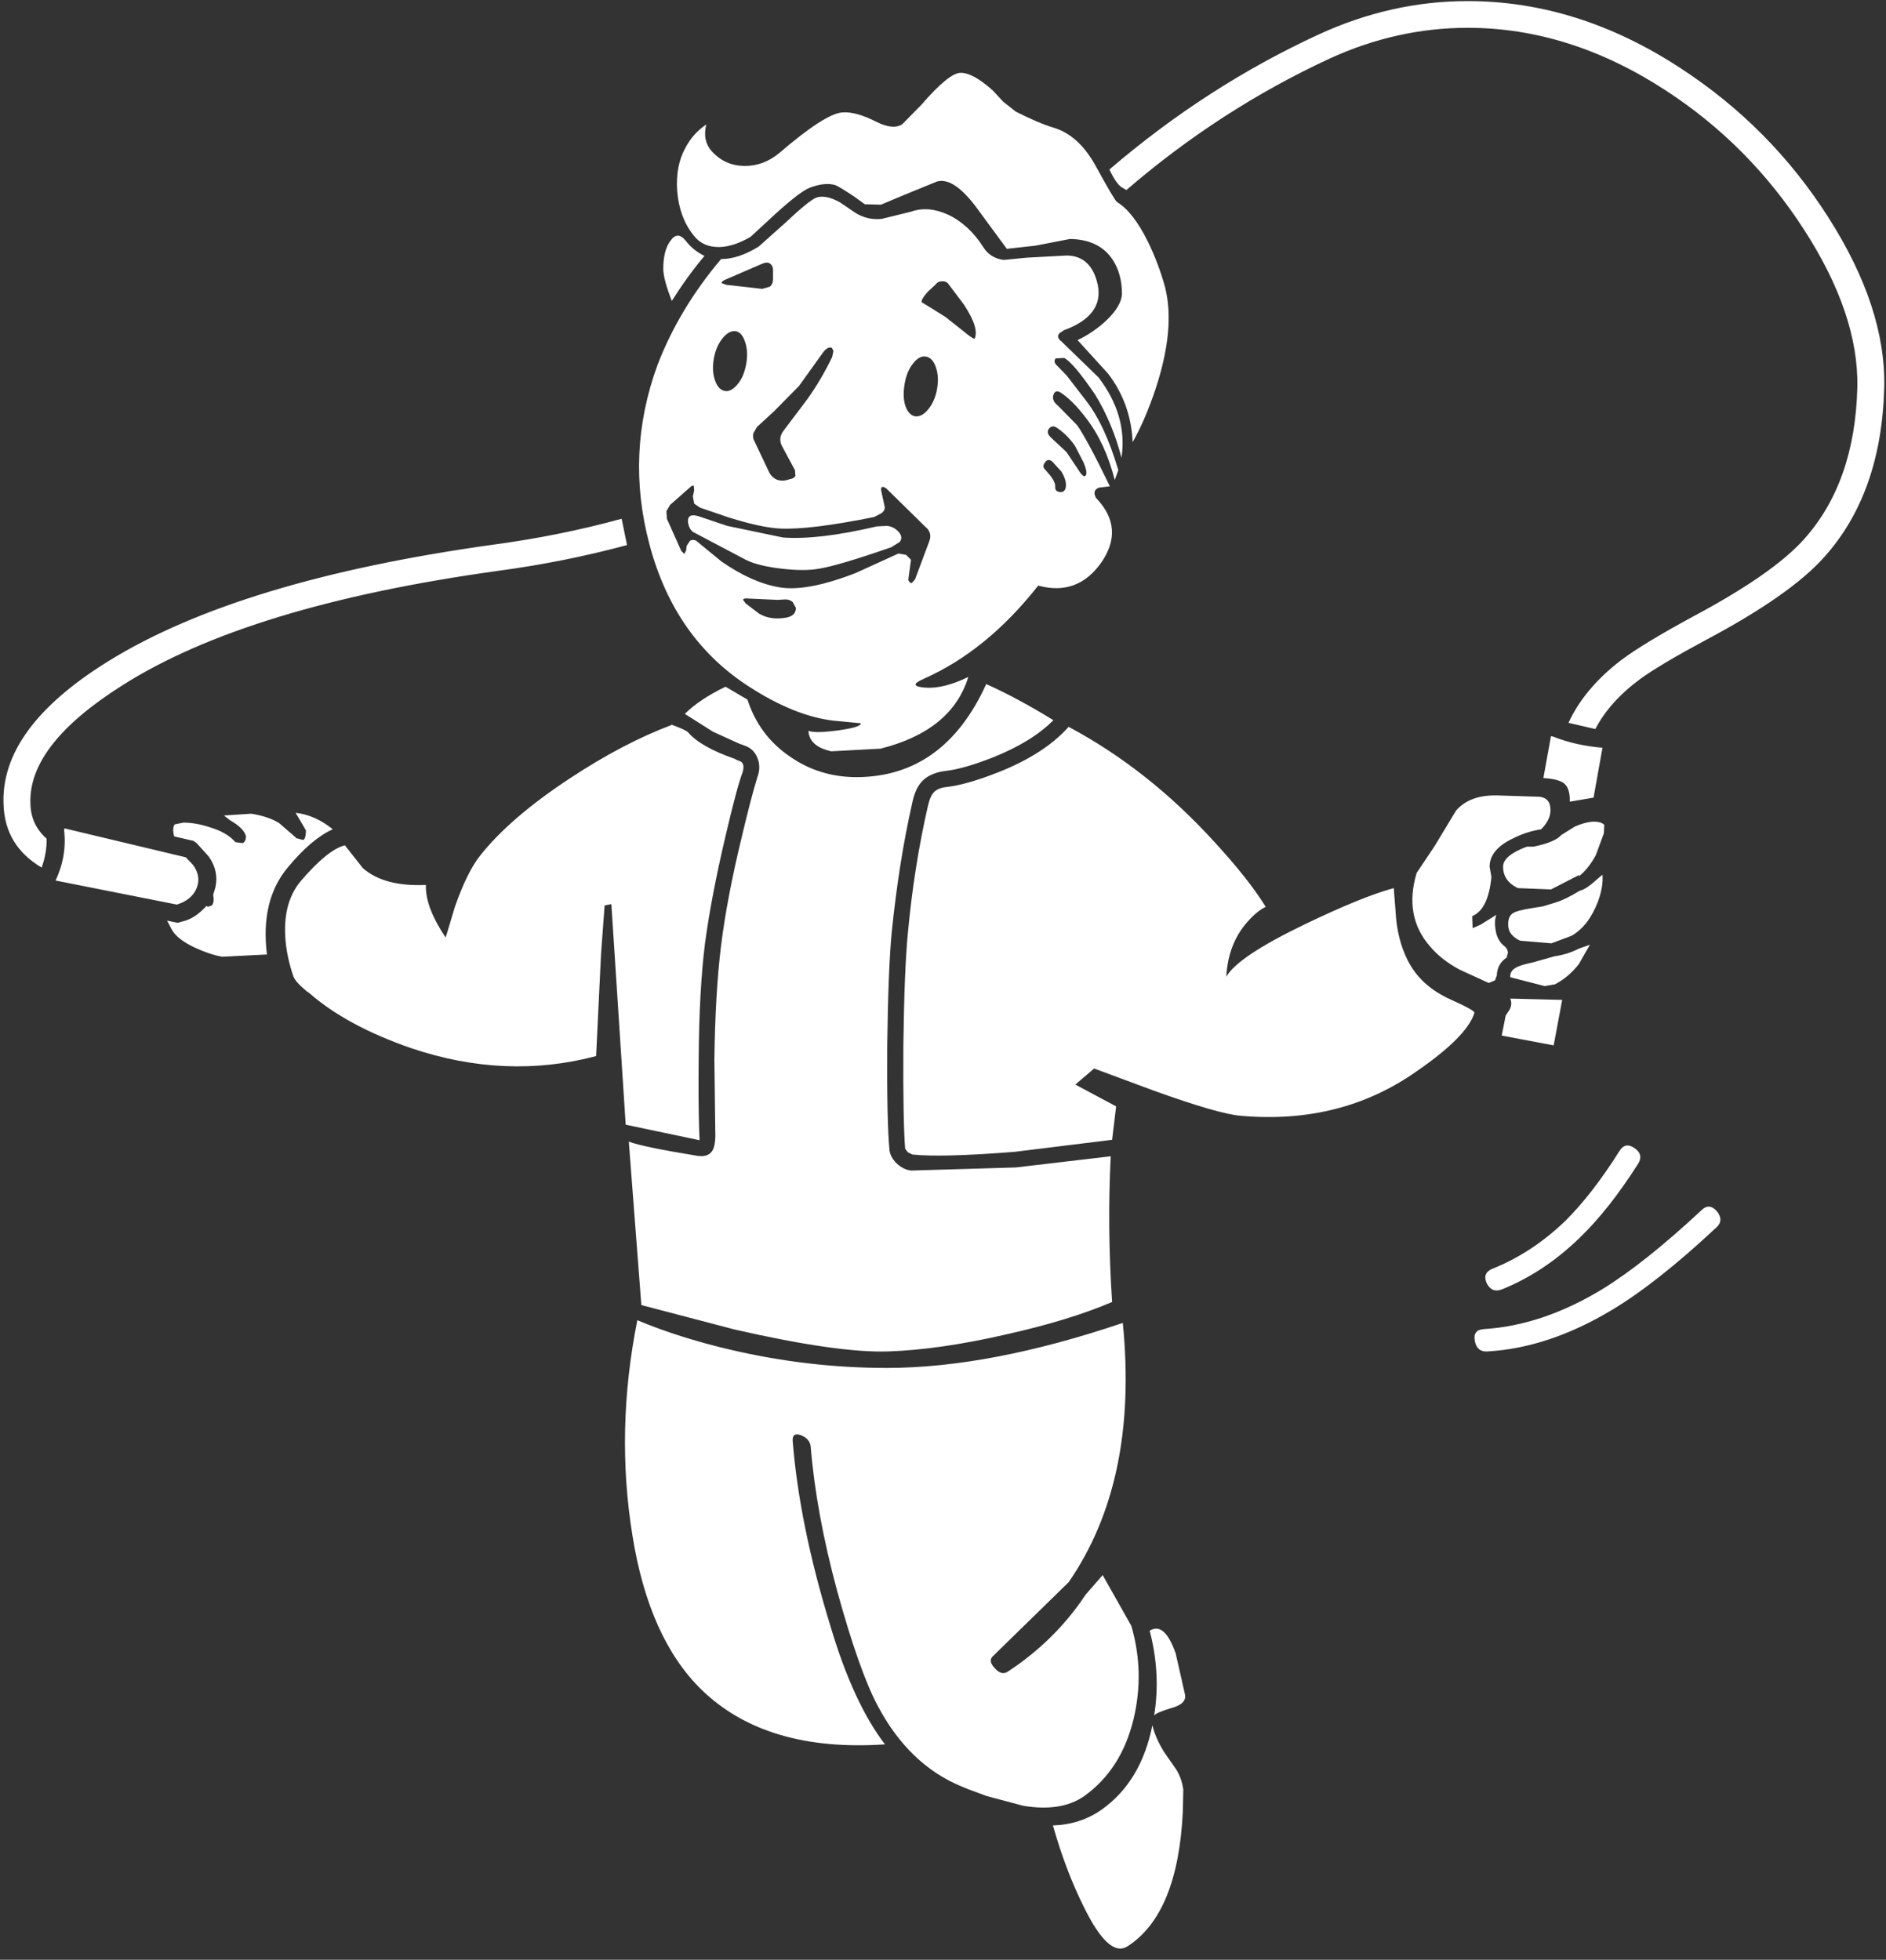 <?xml version="1.0" encoding="UTF-8"?>
<svg xmlns="http://www.w3.org/2000/svg" xmlns:xlink="http://www.w3.org/1999/xlink" width="128pt" height="133pt" viewBox="0 0 128 133" version="1.1">
<rect x="0" y="0" width="128" height="133" fill="#333333" stroke="none"/>
<g id="surface1">
<path style=" stroke:none;fill-rule:nonzero;fill:rgb(100%,100%,100%);fill-opacity:1;" d="M 79 118.898 L 79.82 120.074 C 80.086 120.5 80.246 120.961 80.309 121.465 L 80.277 122.949 C 80.055 127.562 78.809 130.609 76.539 132.078 C 75.688 132.645 74.684 131.738 73.531 129.359 C 72.719 127.727 72.031 125.902 71.461 123.887 C 72.699 123.844 73.793 123.492 74.746 122.828 C 76.547 121.559 77.703 119.641 78.211 117.082 C 78.332 117.625 78.594 118.23 79 118.898 M 78.027 110.672 C 78.695 110.25 79.285 110.762 79.793 112.215 L 80.43 115.027 C 80.488 115.41 80.227 115.691 79.641 115.875 C 78.891 116.094 78.453 116.277 78.332 116.418 C 78.637 114.523 78.535 112.609 78.027 110.672 M 60.184 92.836 C 64.848 92.836 70.188 91.816 76.203 89.781 C 76.914 96.938 75.688 102.801 72.527 107.379 L 67.418 112.367 C 67.156 112.586 67.188 112.871 67.512 113.211 C 67.816 113.555 68.109 113.637 68.391 113.453 C 70.539 112.043 72.305 110.301 73.68 108.223 L 74.836 106.895 L 76.781 110.34 C 77.391 112.438 77.441 114.543 76.934 116.66 C 76.387 118.938 75.273 120.68 73.59 121.891 C 72.555 122.617 71.18 122.836 69.457 122.555 L 66.965 121.891 L 65.656 121.406 L 65.293 121.254 C 62.879 120.266 60.965 118.422 59.547 115.723 C 58.715 114.148 57.805 111.559 56.812 107.953 C 55.859 104.426 55.262 101.16 55.02 98.156 C 54.977 97.812 54.754 97.562 54.348 97.398 C 53.945 97.258 53.762 97.398 53.801 97.824 C 54.105 101.613 54.957 105.785 56.355 110.34 C 57.391 113.828 58.625 116.508 60.062 118.383 C 54.695 118.746 50.551 117.516 47.633 114.695 C 45.242 112.375 43.668 108.879 42.922 104.203 C 42.148 99.426 42.262 94.559 43.254 89.598 C 45.141 90.387 47.234 91.051 49.547 91.594 C 53.074 92.422 56.617 92.836 60.184 92.836 M 49.242 46.605 L 50.73 47.48 C 51.258 49.113 52.223 50.406 53.621 51.352 C 54.957 52.281 56.465 52.742 58.148 52.742 C 62.102 52.723 65.027 50.617 66.934 46.426 C 68.332 47.051 69.852 47.867 71.492 48.875 C 70.52 49.859 69.141 50.707 67.359 51.414 C 66.02 51.938 64.957 52.238 64.168 52.32 C 63.52 52.402 63.012 52.613 62.648 52.953 C 62.305 53.277 62.059 53.781 61.918 54.465 C 61.309 57.148 60.844 60.082 60.52 63.266 C 60.359 64.957 60.258 67.539 60.215 71.004 C 60.195 74.41 60.246 76.758 60.367 78.051 C 60.406 78.371 60.57 78.676 60.855 78.957 C 61.156 79.238 61.48 79.398 61.828 79.441 L 68.938 79.23 L 75.383 78.473 C 75.223 81.656 75.25 84.953 75.477 88.359 C 73.551 89.188 71.148 89.922 68.27 90.566 C 65.273 91.254 62.617 91.637 60.309 91.715 C 58.039 91.797 54.562 91.301 49.879 90.234 L 43.527 88.57 L 42.676 77.477 C 43.305 77.719 44.855 78.039 47.328 78.441 C 47.734 78.504 48.035 78.434 48.238 78.23 C 48.484 78.008 48.582 77.484 48.543 76.66 L 48.543 76.566 L 48.484 71.941 C 48.523 68.879 48.676 66.289 48.938 64.172 C 49.203 62.035 49.668 59.586 50.336 56.824 C 50.781 54.949 51.137 53.59 51.402 52.742 C 51.562 52.32 51.574 51.906 51.43 51.504 C 51.289 51.102 51.035 50.816 50.672 50.656 L 50.277 50.504 L 50.246 50.504 L 48.391 49.66 L 46.477 48.449 C 47.145 47.785 48.066 47.172 49.242 46.605 M 55.594 38.594 C 54.945 38.715 54.098 38.715 53.043 38.594 C 52.008 38.473 51.219 38.281 50.672 38.02 L 47.176 36.176 C 46.91 36.074 46.75 35.82 46.688 35.418 C 46.668 35.016 46.902 34.883 47.387 35.027 L 49.363 35.691 L 53.133 36.477 C 54.734 36.598 56.863 36.348 59.516 35.723 L 60.184 35.691 C 60.488 35.711 60.754 35.844 60.977 36.082 C 61.199 36.324 61.23 36.559 61.066 36.777 L 60.488 37.141 C 58.098 37.969 56.465 38.453 55.594 38.594 M 54.016 41.254 L 53.801 40.859 C 53.66 40.738 53.496 40.68 53.316 40.68 L 52.77 40.711 L 50.73 40.617 C 50.551 40.598 50.449 40.629 50.43 40.711 L 50.609 40.953 L 51.523 41.648 C 52.027 41.949 52.637 42.039 53.348 41.918 C 53.793 41.84 54.016 41.617 54.016 41.254 M 48.453 24.293 C 48.352 24.855 48.371 25.352 48.512 25.773 C 48.656 26.219 48.879 26.469 49.184 26.531 C 49.465 26.59 49.758 26.438 50.062 26.074 C 50.348 25.734 50.539 25.281 50.641 24.715 C 50.742 24.172 50.723 23.676 50.578 23.234 C 50.438 22.789 50.227 22.539 49.941 22.477 C 49.637 22.438 49.344 22.59 49.059 22.934 C 48.758 23.293 48.555 23.75 48.453 24.293 M 56.477 24.23 L 56.566 23.809 L 56.445 23.598 C 56.242 23.535 56.031 23.668 55.809 23.988 L 54.227 26.195 L 52.523 27.922 L 51.371 28.98 L 51.129 29.402 C 51.086 29.605 51.105 29.773 51.188 29.914 L 52.223 32.094 C 52.523 32.598 52.992 32.738 53.621 32.516 C 53.781 32.496 53.902 32.426 53.984 32.305 L 53.953 31.91 L 53.074 30.277 C 52.891 29.914 52.922 29.574 53.164 29.25 L 54.805 27.074 C 55.434 26.188 55.992 25.238 56.477 24.23 M 45.504 16.34 C 45.828 15.879 46.172 15.879 46.539 16.34 C 46.883 16.785 47.309 17.125 47.812 17.367 C 47.062 18.254 46.324 19.273 45.594 20.422 C 45.211 19.434 45.016 18.707 45.016 18.246 C 45.016 17.398 45.18 16.766 45.504 16.34 M 52.465 18.336 C 52.465 18.133 52.395 17.984 52.25 17.883 C 52.129 17.801 51.969 17.801 51.766 17.883 L 49.242 18.973 C 49.059 19.051 48.969 19.133 48.969 19.211 L 49.305 19.332 L 51.734 19.605 L 52.25 19.453 C 52.395 19.332 52.465 19.164 52.465 18.941 L 52.465 18.336 M 70.945 31.883 L 71.281 32.273 C 71.523 32.598 71.633 32.848 71.613 33.031 C 71.594 33.25 71.707 33.371 71.949 33.395 C 72.191 33.414 72.324 33.273 72.344 32.969 C 72.363 32.707 72.262 32.387 72.039 32.004 L 71.402 31.309 C 71.199 31.164 71.035 31.195 70.914 31.398 C 70.773 31.578 70.785 31.738 70.945 31.883 M 71.188 29.102 C 71.047 29.281 71.098 29.484 71.34 29.703 L 71.434 29.797 L 72.375 30.672 L 73.164 31.852 C 73.449 32.316 73.629 32.434 73.711 32.215 C 73.773 32.074 73.711 31.789 73.531 31.367 L 72.953 30.25 C 72.566 29.703 72.133 29.281 71.645 28.98 C 71.461 28.898 71.309 28.938 71.188 29.102 M 59.852 33.059 C 59.789 33.102 59.781 33.203 59.82 33.363 L 60.035 34.359 C 60.074 34.523 60.012 34.672 59.852 34.812 L 59.336 35.086 C 56.438 35.672 54.309 35.934 52.949 35.871 C 52.102 35.832 50.934 35.578 49.457 35.117 L 47.512 34.453 L 47.113 34.18 L 47.023 33.695 L 47.113 33.273 L 47.086 32.969 C 47.023 32.93 46.934 32.969 46.812 33.09 L 45.473 34.27 L 45.23 34.691 L 45.262 35.207 L 46.234 37.383 L 46.445 37.594 L 46.566 37.355 L 46.598 37.051 L 46.84 36.688 C 46.961 36.629 47.094 36.629 47.234 36.688 L 48.969 38.109 C 50.367 39.078 51.684 39.66 52.922 39.863 C 54.156 40.066 55.867 39.742 58.059 38.895 L 60.977 37.566 L 61.492 37.656 L 61.828 37.988 L 61.645 39.348 C 61.703 39.512 61.785 39.582 61.887 39.562 L 62.102 39.32 L 63.074 36.719 C 63.215 36.336 63.125 36.012 62.801 35.75 L 60.156 33.152 C 60.012 33.051 59.91 33.02 59.852 33.059 M 61.98 24.656 C 61.695 24.996 61.504 25.453 61.402 26.016 C 61.301 26.582 61.309 27.074 61.43 27.496 C 61.574 27.941 61.797 28.191 62.102 28.254 C 62.402 28.293 62.699 28.141 62.98 27.801 C 63.285 27.438 63.488 26.984 63.59 26.438 C 63.691 25.875 63.672 25.379 63.527 24.957 C 63.387 24.516 63.164 24.262 62.859 24.203 C 62.555 24.141 62.262 24.293 61.98 24.656 M 66.145 22.992 C 66.367 22.508 66.121 21.734 65.414 20.664 L 64.32 19.211 C 64.199 19.113 64.055 19.07 63.895 19.094 C 63.73 19.094 63.602 19.164 63.5 19.305 L 62.98 19.789 C 62.656 20.148 62.516 20.391 62.555 20.512 L 63.102 20.844 L 64.168 21.512 L 65.352 22.449 C 65.758 22.789 66.02 22.973 66.145 22.992 M 59.82 14.859 L 61.797 14.375 C 62.586 14.094 63.426 14.152 64.32 14.559 C 65.273 15 66.082 15.746 66.75 16.793 C 67.055 17.277 67.512 17.559 68.117 17.641 L 69.668 17.488 L 72.406 17.34 C 73.52 17.359 74.219 18.023 74.504 19.332 C 74.785 20.727 74.016 21.754 72.191 22.418 L 71.887 22.629 C 71.746 22.812 71.797 22.992 72.039 23.172 L 74.562 25.621 C 75.879 27.355 76.398 29.172 76.113 31.066 C 75.707 29.492 75.109 28.062 74.32 26.773 C 73.328 25.32 72.629 24.492 72.223 24.293 L 71.645 24.324 C 71.523 24.484 71.555 24.645 71.734 24.805 L 72.406 25.5 L 73.711 27.195 C 74.562 28.285 75.293 29.855 75.898 31.91 L 75.656 32.578 C 75.23 30.902 74.582 29.504 73.711 28.375 C 73.082 27.547 72.496 26.965 71.949 26.621 C 71.727 26.5 71.574 26.559 71.492 26.801 C 71.41 27.062 71.512 27.305 71.797 27.527 L 73.105 28.859 C 73.57 29.523 74.309 30.902 75.324 33 L 75.109 33.031 L 74.594 33.09 C 74.27 33.211 74.199 33.445 74.379 33.785 C 75.699 35.156 75.82 36.617 74.746 38.172 C 73.672 39.703 72.242 40.227 70.461 39.742 C 68.148 42.684 65.566 44.793 62.707 46.062 C 61.918 46.402 61.949 46.605 62.801 46.668 C 63.629 46.727 64.602 46.484 65.719 45.941 C 64.969 48.379 62.98 50 59.758 50.809 L 56.418 50.988 C 55.422 50.77 54.906 50.305 54.867 49.598 C 55.148 49.719 55.816 49.711 56.871 49.57 C 57.926 49.426 58.441 49.266 58.422 49.086 L 56.508 48.902 C 54.785 48.684 52.93 47.938 50.945 46.668 C 47.5 44.488 45.211 41.242 44.074 36.93 C 42.98 32.82 43.164 28.766 44.621 24.777 C 45.594 22.238 47.035 19.836 48.938 17.582 C 49.73 17.582 50.578 17.297 51.492 16.734 L 53.285 15.133 C 54.379 14.102 55.09 13.527 55.414 13.406 C 55.84 13.266 56.375 13.379 57.023 13.742 L 57.996 14.406 C 58.543 14.77 59.152 14.918 59.82 14.859 M 71.492 8.66 C 72.648 9.004 73.609 9.879 74.379 11.293 C 75.23 12.844 75.707 13.648 75.809 13.711 C 76.539 14.152 77.238 15.051 77.906 16.402 C 78.371 17.348 78.758 18.367 79.062 19.453 C 79.547 21.328 79.336 23.648 78.422 26.41 C 77.957 27.801 77.441 29 76.871 30.008 C 76.793 28.254 76.234 26.699 75.199 25.352 L 73.133 23.082 C 73.844 22.742 74.48 22.309 75.051 21.781 C 75.758 21.117 76.125 20.504 76.145 19.938 C 76.145 19.031 75.93 18.254 75.504 17.609 C 74.898 16.703 73.934 16.238 72.617 16.219 L 70.277 16.672 L 68.332 16.887 L 66.418 14.285 C 65.32 12.754 64.379 12.098 63.59 12.32 L 61.371 13.227 L 59.789 13.891 L 58.695 13.863 L 57.938 13.316 C 57.266 12.875 56.852 12.621 56.691 12.562 C 56.223 12.422 55.645 12.48 54.957 12.742 C 54.531 12.902 53.762 13.488 52.648 14.496 L 50.945 16.07 C 50.195 16.512 49.496 16.742 48.848 16.766 C 48.078 16.785 47.48 16.512 47.055 15.949 C 46.426 15.16 46.062 14.172 45.961 12.984 C 45.879 11.836 46.062 10.859 46.508 10.051 C 46.852 9.387 47.328 8.852 47.934 8.449 C 47.754 9.176 47.875 9.781 48.301 10.262 C 48.887 10.91 49.617 11.242 50.488 11.262 C 51.359 11.281 52.16 10.988 52.891 10.383 C 54.957 8.609 56.375 7.695 57.145 7.633 C 57.754 7.574 58.535 7.785 59.484 8.27 C 60.258 8.652 60.844 8.703 61.25 8.418 L 62.527 7.117 C 63.781 5.668 64.672 4.941 65.199 4.941 C 65.77 4.941 66.496 5.344 67.391 6.152 L 68.09 6.906 L 68.938 7.574 C 69.973 8.098 70.824 8.461 71.492 8.66 M 19.363 63.629 C 19.262 62.035 19.605 60.766 20.395 59.816 C 21.613 58.387 22.613 57.57 23.406 57.367 L 24.621 58.91 C 25.574 59.758 27.004 60.141 28.906 60.059 C 28.867 61.047 29.312 62.238 30.246 63.629 L 30.883 61.512 C 31.43 59.961 31.996 58.809 32.586 58.066 C 33.941 56.352 35.969 54.609 38.664 52.832 C 41.074 51.242 43.375 50.031 45.566 49.207 L 45.566 49.176 C 46.234 49.418 46.617 49.598 46.719 49.719 C 47.266 50.363 48.32 50.961 49.879 51.504 L 49.973 51.562 L 50.215 51.656 C 50.457 51.754 50.52 52.008 50.398 52.41 C 50.133 53.117 49.75 54.559 49.242 56.734 C 48.594 59.477 48.129 61.914 47.844 64.051 C 47.582 66.148 47.438 68.77 47.418 71.91 C 47.398 73.809 47.41 75.379 47.449 76.629 L 47.48 77.383 L 42.465 76.328 L 41.492 61.359 L 41.035 61.449 L 40.793 64.715 L 40.457 71.672 C 36.363 72.758 32.168 72.578 27.875 71.125 C 24.977 70.117 22.688 68.879 21.004 67.406 L 20.793 67.258 C 20.285 66.832 19.992 66.5 19.91 66.258 C 19.605 65.371 19.422 64.496 19.363 63.629 M 17.051 55.223 C 17.824 55.344 18.449 55.555 18.938 55.855 L 20.094 56.855 L 20.094 56.887 L 20.121 56.887 L 20.578 57.008 C 20.699 56.945 20.762 56.734 20.762 56.371 L 20.762 56.34 L 20.73 56.312 L 20.668 56.191 L 20.062 55.16 C 20.953 55.262 21.793 55.637 22.586 56.281 C 21.633 56.703 20.617 57.562 19.547 58.852 C 18.289 60.344 17.812 62.316 18.117 64.777 L 15.078 64.93 C 14.508 64.828 13.902 64.625 13.254 64.324 C 12.461 63.961 11.938 63.559 11.672 63.113 L 11.34 62.48 L 12.066 62.629 L 12.371 62.539 C 12.938 62.418 13.484 62.066 14.012 61.48 L 14.105 61.543 L 14.379 61.449 C 14.5 61.309 14.531 61.066 14.469 60.727 L 14.621 60.211 C 14.781 59.484 14.633 58.789 14.164 58.125 L 13.344 57.219 L 13.133 57.066 L 11.824 56.766 C 11.723 56.402 11.734 56.129 11.855 55.949 L 12.434 55.828 C 13 55.828 13.586 55.93 14.195 56.129 C 14.965 56.352 15.555 56.684 15.957 57.129 L 15.988 57.156 L 16.477 57.219 C 16.617 57.137 16.688 56.996 16.688 56.793 L 16.688 56.734 C 16.586 56.371 16.23 56.02 15.625 55.676 L 15.199 55.344 L 17.051 55.223 M 3.77 59.758 C 4.297 58.648 4.488 57.5 4.348 56.312 L 4.379 56.219 L 12.613 58.184 L 13.102 58.699 C 13.406 59.121 13.516 59.547 13.434 59.969 C 13.293 60.656 12.816 61.129 12.008 61.391 L 3.77 59.758 M 8.297 46.516 C 4.023 49.215 1.945 51.898 2.066 54.559 C 2.086 55.504 2.453 56.289 3.16 56.914 C 3.18 57.539 3.07 58.195 2.828 58.879 C 1.164 57.895 0.305 56.473 0.242 54.617 C 0.082 51.152 2.461 47.895 7.387 44.852 C 13.324 41.184 22.027 38.555 33.496 36.961 C 36.496 36.559 39.395 35.973 42.191 35.207 L 42.555 36.992 C 39.719 37.758 36.789 38.34 33.77 38.746 C 22.465 40.316 13.973 42.906 8.297 46.516 M 102.191 68.918 L 102.469 68.496 C 102.59 68.234 102.598 67.992 102.496 67.77 L 106.023 67.859 L 105.445 70.945 L 101.918 70.281 L 102.191 68.918 M 105.508 64.898 C 106.094 64.816 106.641 64.645 107.148 64.383 L 107.906 64.113 L 107.148 65.441 C 106.66 66.047 106.125 66.5 105.535 66.801 L 104.836 66.922 L 102.496 66.32 L 102.496 66.227 C 102.516 65.984 102.641 65.805 102.863 65.684 C 103.043 65.562 103.43 65.441 104.016 65.32 L 105.508 64.898 M 110.949 77.93 C 111.352 78.211 111.434 78.555 111.191 78.957 C 109.875 81.031 108.547 82.715 107.207 84.008 C 105.586 85.578 103.824 86.746 101.918 87.512 C 101.473 87.676 101.141 87.543 100.918 87.121 C 100.695 86.656 100.805 86.324 101.25 86.121 C 103.074 85.398 104.746 84.297 106.266 82.828 C 107.461 81.637 108.68 80.066 109.914 78.109 C 110.176 77.688 110.523 77.625 110.949 77.93 M 108.758 87.484 C 110.664 86.312 112.902 84.531 115.477 82.133 C 115.82 81.789 116.164 81.809 116.512 82.191 C 116.855 82.613 116.844 82.988 116.48 83.309 C 113.805 85.809 111.445 87.676 109.398 88.902 C 106.539 90.617 103.734 91.555 100.977 91.715 C 100.492 91.758 100.195 91.523 100.098 91.02 C 99.996 90.516 100.188 90.246 100.672 90.203 C 103.348 90.043 106.043 89.137 108.758 87.484 M 103.957 61.633 L 104.715 61.512 L 105.508 61.27 C 105.992 61.129 106.559 60.855 107.207 60.453 C 107.492 60.395 107.879 60.141 108.363 59.695 L 108.758 59.363 C 108.801 59.91 108.699 60.512 108.453 61.18 C 108.031 62.289 107.434 63.062 106.66 63.508 L 105.293 64.02 L 103.164 63.84 C 102.699 63.617 102.438 63.324 102.375 62.961 C 102.316 62.5 102.406 62.176 102.648 61.996 C 102.852 61.855 103.289 61.734 103.957 61.633 M 106.875 56.098 C 107.281 55.918 107.664 55.809 108.031 55.766 C 108.434 55.746 108.719 55.816 108.879 55.977 L 108.852 56.555 L 108.305 58.035 C 107.98 58.641 107.605 59.113 107.18 59.457 L 107.148 59.395 L 105.262 60.363 L 103.016 60.273 C 102.344 59.949 102.012 59.465 102.012 58.82 C 102.012 58.316 102.547 57.863 103.621 57.461 L 104.078 57.461 C 105.051 57.258 105.68 56.996 105.961 56.672 L 106.875 56.098 M 104.504 54.074 C 104.91 54.133 105.141 54.344 105.203 54.707 C 105.305 55.254 105.102 55.777 104.594 56.281 C 103.945 56.383 103.316 56.582 102.711 56.887 C 101.637 57.391 101.098 58.035 101.098 58.82 L 101.219 59.516 C 101.078 60.988 100.645 61.875 99.914 62.176 L 99.945 62.992 L 100.492 62.75 L 101.555 62.086 C 101.453 62.367 101.434 62.691 101.496 63.055 C 101.555 63.578 101.777 63.98 102.164 64.262 C 102.266 64.363 102.324 64.496 102.344 64.656 L 102.254 64.988 C 101.828 65.27 101.605 65.672 101.586 66.199 L 101.465 66.531 L 101.039 66.711 L 99.062 65.805 C 98.23 65.359 97.562 64.836 97.055 64.23 C 95.859 62.863 95.559 61.199 96.145 59.242 L 97.359 57.43 L 98.82 55.012 C 99.449 54.285 100.398 53.941 101.676 53.984 L 104.504 54.074 M 105.262 49.961 L 105.414 49.992 C 106.43 50.395 107.543 50.648 108.758 50.746 L 108.152 54.133 L 106.539 54.406 C 106.559 53.781 106.418 53.359 106.113 53.137 C 105.852 52.953 105.395 52.844 104.746 52.805 L 105.262 49.961 M 94.594 60.273 L 94.715 61.844 C 94.777 63.094 95.051 64.203 95.535 65.168 C 96.125 66.34 97.098 67.227 98.453 67.832 C 99.57 68.336 100.105 68.637 100.066 68.738 C 99.742 69.805 98.426 71.137 96.113 72.727 C 92.688 75.129 88.719 76.125 84.199 75.723 C 83.207 75.641 81.25 75.078 78.332 74.027 L 74.258 72.516 L 72.98 73.605 L 75.75 75.086 L 75.477 77.355 L 68.848 78.172 C 65.523 78.434 63.215 78.492 61.918 78.352 L 61.613 78.199 L 61.43 77.957 C 61.332 76.668 61.289 74.352 61.309 71.004 C 61.352 67.559 61.453 65.008 61.613 63.355 C 61.898 60.293 62.355 57.398 62.98 54.68 C 63.082 54.234 63.227 53.922 63.406 53.742 C 63.59 53.559 63.875 53.449 64.258 53.41 C 65.148 53.309 66.316 52.977 67.754 52.41 C 69.84 51.586 71.434 50.555 72.527 49.328 C 76.152 51.262 79.465 53.883 82.465 57.188 C 83.984 58.84 85.129 60.293 85.902 61.543 C 85.496 61.742 85.078 62.086 84.656 62.57 C 83.781 63.559 83.309 64.797 83.227 66.289 C 83.734 65.383 85.516 64.191 88.574 62.719 C 91.168 61.473 93.176 60.656 94.594 60.273 M 99.609 1.887 C 96.406 1.887 93.285 2.582 90.246 3.973 C 85.281 6.273 80.684 9.246 76.449 12.895 L 76.234 12.773 C 75.949 12.652 75.637 12.23 75.293 11.504 C 79.691 7.734 84.422 4.68 89.488 2.344 C 92.77 0.832 96.145 0.074 99.609 0.074 C 104.613 0.074 109.438 1.598 114.078 4.641 C 118.152 7.301 121.484 10.668 124.078 14.738 C 126.691 18.828 127.961 22.68 127.879 26.289 C 127.758 31.086 126.398 34.926 123.805 37.809 C 122.285 39.52 119.609 41.395 115.781 43.43 C 113.715 44.539 112.234 45.418 111.344 46.062 C 109.945 47.09 108.922 48.227 108.273 49.477 L 106.449 49.055 C 107.18 47.48 108.375 46.062 110.035 44.793 C 111.027 44.047 112.66 43.059 114.93 41.828 C 118.516 39.914 121.008 38.18 122.406 36.629 C 124.738 34.047 125.953 30.59 126.055 26.258 C 126.117 22.973 124.91 19.414 122.438 15.586 C 119.965 11.754 116.844 8.609 113.074 6.152 C 108.719 3.309 104.23 1.887 99.609 1.887 "/>
</g>
</svg>
